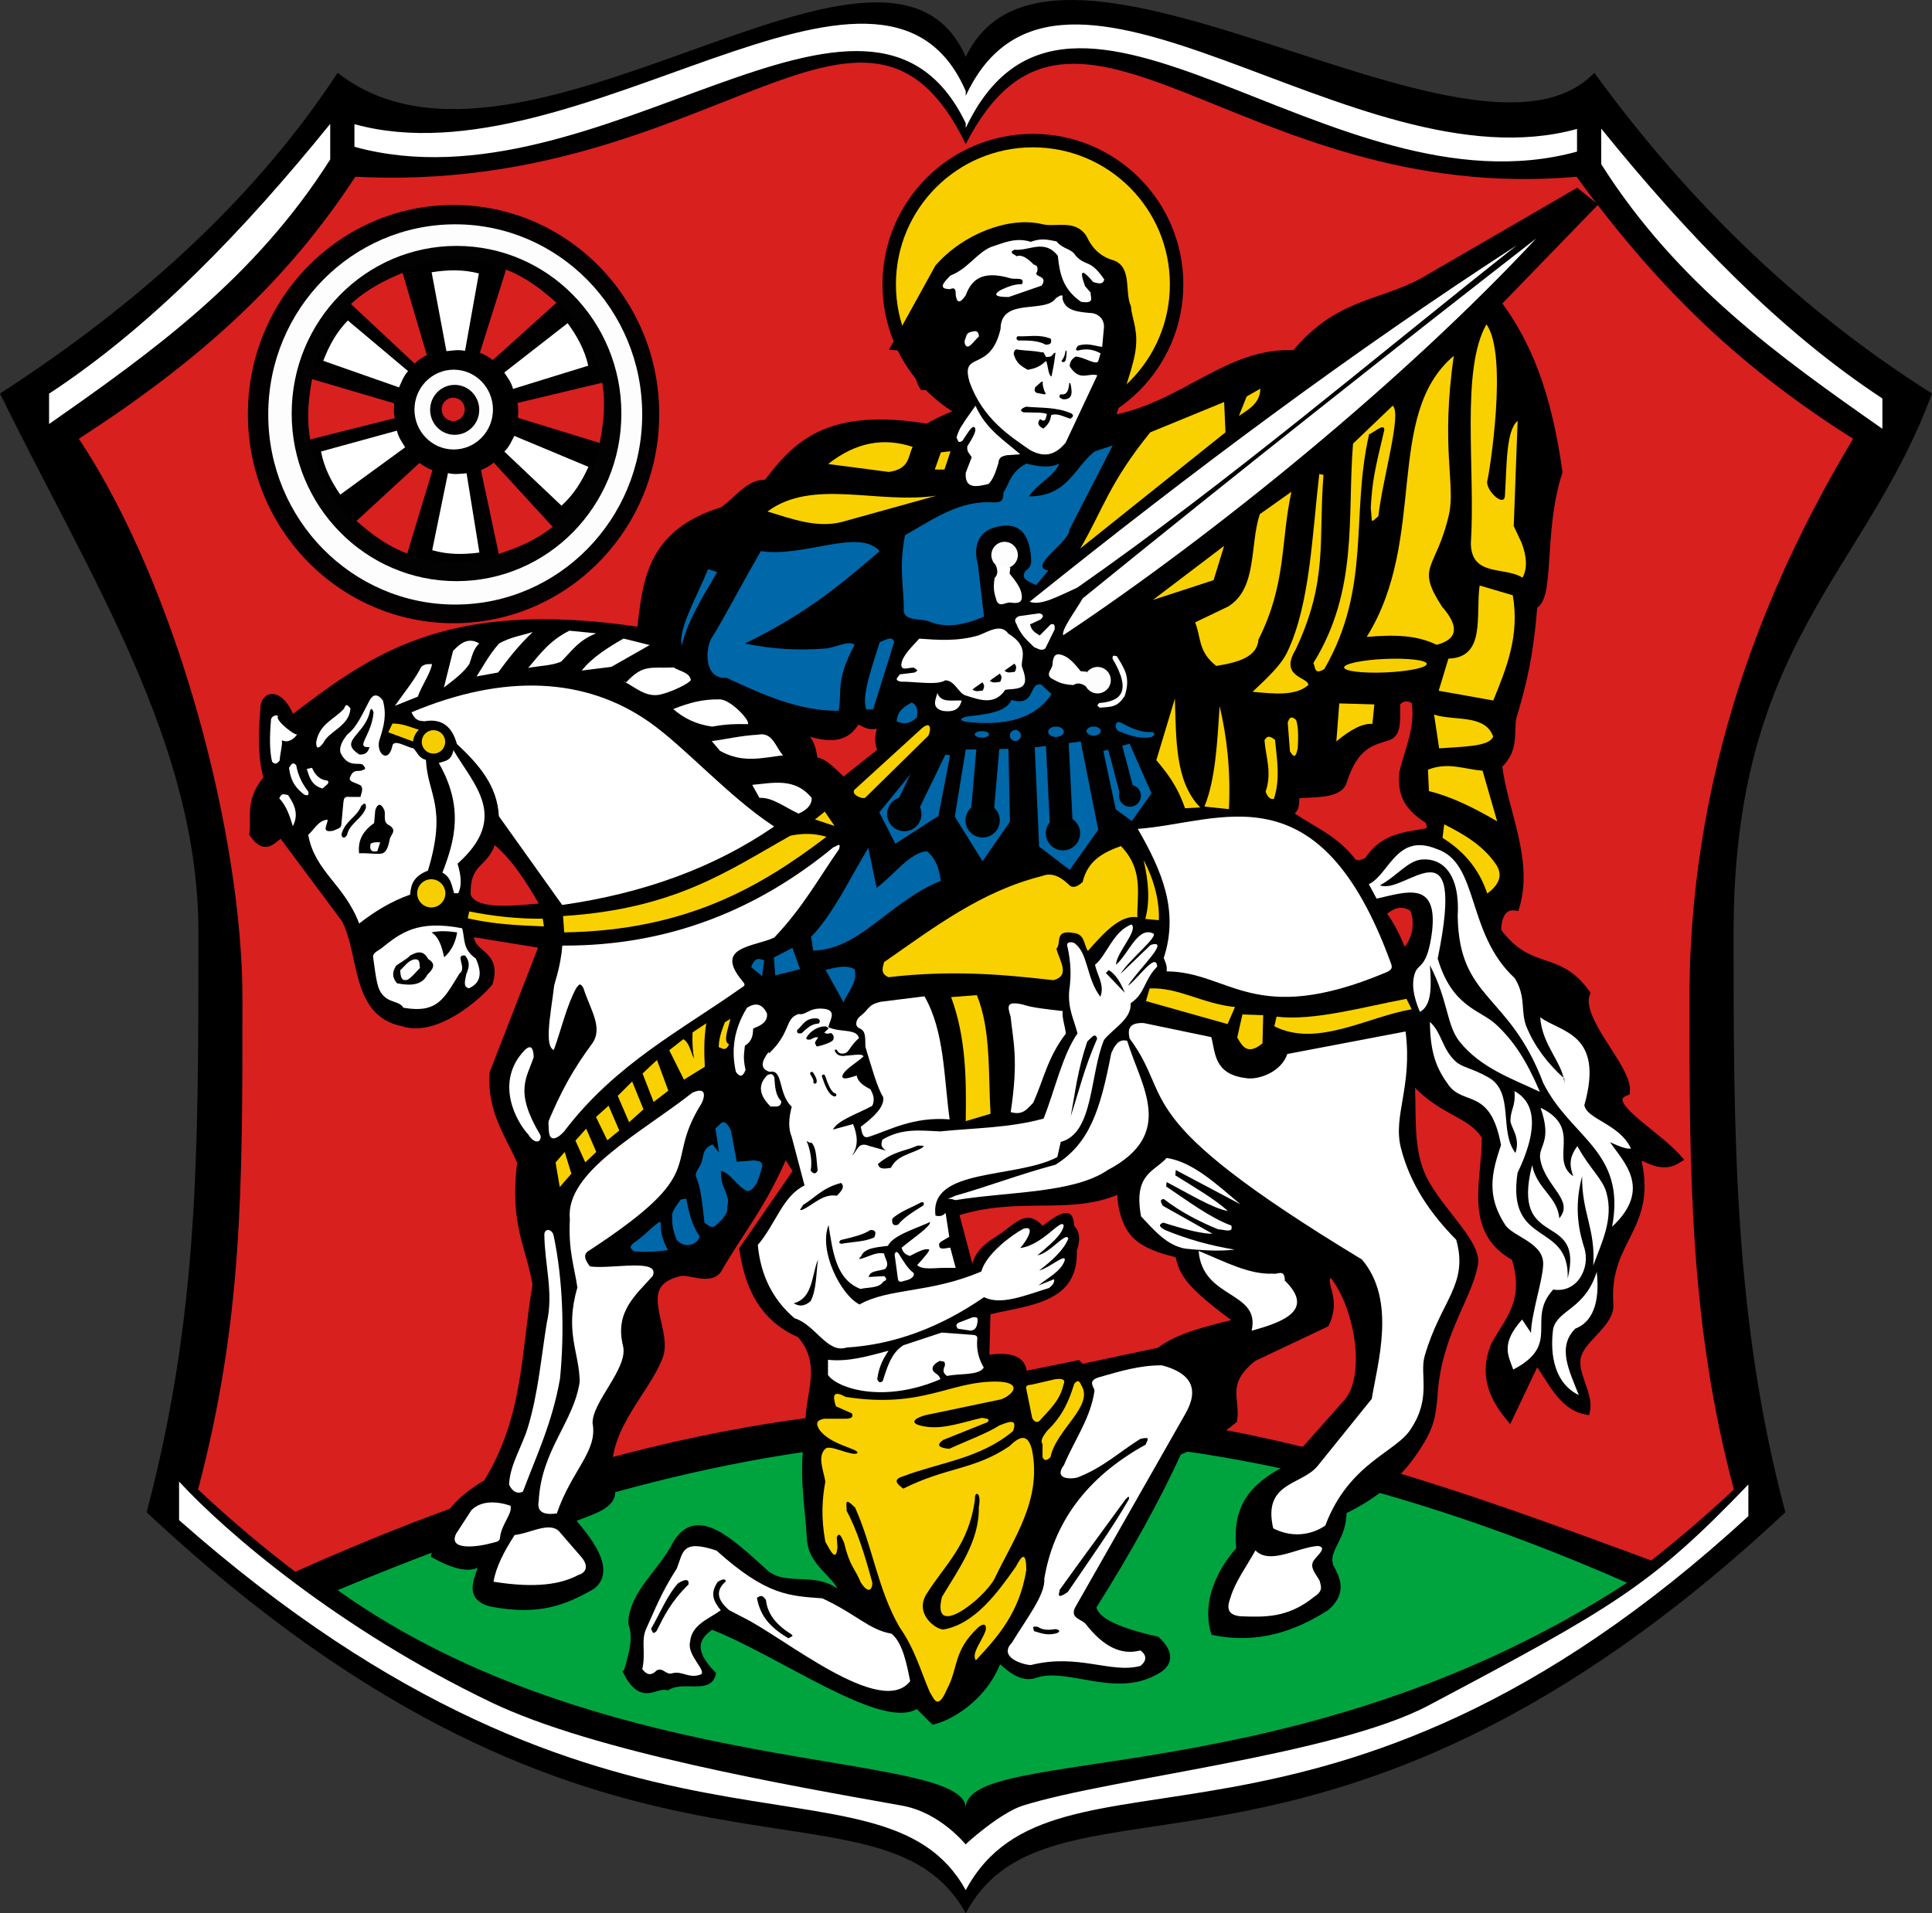 <svg xmlns="http://www.w3.org/2000/svg" version="1.0" width="592.021" height="586.411"><rect width="100%" height="100%" fill="#333333" stroke="none"/><path d="M0 120.613c27.689 56.54 60.802 107.203 60.802 165.166 0 68.847 0 117.427-15.867 177.74 140.671 131.604 224.326 74.734 250.994 122.892 26.667-49.804 110.485 8.712 251.157-122.892-15.868-59.555-15.868-115.761-15.868-177.74 0-88.786 40.534-110.111 60.803-165.166-38.673-24.406-73.332-56.838-103.47-98.31-36.547 38.315-165.948-60.517-192.622-4.88-24.316-55.506-136.51 48.876-192.459 4.88C79.132 59.424 44.248 92.025 0 120.613z" style="fill:#000;fill-opacity:1;fill-rule:evenodd;stroke:none;stroke-width:5;stroke-linecap:butt;stroke-linejoin:miter;stroke-miterlimit:4;stroke-dasharray:none;stroke-opacity:1"/><path d="M103.47 487.386c122.018-50.894 236.693-71.868 395.08-2.267-100.475 65.425-202.621 49.427-202.621 69.09 0-18.237-110.323-8.154-192.459-66.823z" style="fill:#00a43f;fill-opacity:1;fill-rule:evenodd;stroke:none;stroke-width:1px;stroke-linecap:butt;stroke-linejoin:miter;stroke-opacity:1"/><path d="M24.155 134.476c30.326 45.665 50.141 121.932 50.141 171.638 0 59.04 0 98.7-13.607 150.421 10.14 9.486 20.075 17.844 29.782 25.222 192.646-86.364 302.66-45.027 415.516-3.47 8.285-6.494 16.73-13.715 25.321-21.752-13.607-51.071-13.607-97.27-13.607-150.42 0-76.14 28.06-134.768 50.141-171.639-33.163-20.929-58.885-44.741-84.73-80.305-103.289 9.142-154.059-74.493-187.183-10-30.967-63.906-77.97 15.652-187.043 10-20.871 31.833-46.786 55.79-84.73 80.305z" style="fill:#d8201f;fill-opacity:1;fill-rule:evenodd;stroke:none;stroke-width:4.288;stroke-linecap:butt;stroke-linejoin:miter;stroke-miterlimit:4;stroke-dasharray:none;stroke-opacity:1"/><path d="M-651.451-17.054c.007 12.324-9.82 22.318-21.944 22.318-12.124 0-21.95-9.994-21.943-22.318-.008-12.324 9.819-22.318 21.943-22.318 12.125 0 21.951 9.994 21.944 22.318z" transform="matrix(2.872 0 0 2.872 2072.973 175.902)" style="opacity:.99;fill:#000;fill-opacity:1;fill-rule:nonzero;stroke:none;stroke-width:.435;stroke-linecap:round;stroke-linejoin:miter;stroke-miterlimit:4;stroke-dasharray:none;stroke-opacity:1"/><path d="M-651.451-17.054c.007 12.324-9.82 22.318-21.944 22.318-12.124 0-21.95-9.994-21.943-22.318-.008-12.324 9.819-22.318 21.943-22.318 12.125 0 21.951 9.994 21.944 22.318z" transform="translate(1897.726 171.554) scale(2.611)" style="opacity:.99;fill:#fff;fill-opacity:1;fill-rule:nonzero;stroke:none;stroke-width:.479;stroke-linecap:round;stroke-linejoin:miter;stroke-miterlimit:4;stroke-dasharray:none;stroke-opacity:1"/><path d="M-651.451-17.054c.007 12.324-9.82 22.318-21.944 22.318-12.124 0-21.95-9.994-21.943-22.318-.008-12.324 9.819-22.318 21.943-22.318 12.125 0 21.951 9.994 21.944 22.318z" transform="matrix(2.302 0 0 2.302 1690.049 166.006)" style="opacity:.99;fill:#000;fill-opacity:1;fill-rule:nonzero;stroke:none;stroke-width:.543;stroke-linecap:round;stroke-linejoin:miter;stroke-miterlimit:4;stroke-dasharray:none;stroke-opacity:1"/><path d="M-651.451-17.054c.007 12.324-9.82 22.318-21.944 22.318-12.124 0-21.95-9.994-21.943-22.318-.008-12.324 9.819-22.318 21.943-22.318 12.125 0 21.951 9.994 21.944 22.318z" transform="matrix(2.076 0 0 2.076 1537.659 161.456)" style="opacity:.99;fill:#000;fill-opacity:1;fill-rule:nonzero;stroke:none;stroke-width:.602;stroke-linecap:round;stroke-linejoin:miter;stroke-miterlimit:4;stroke-dasharray:none;stroke-opacity:1"/><path d="M-651.451-17.054c.007 12.324-9.82 22.318-21.944 22.318-12.124 0-21.95-9.994-21.943-22.318-.008-12.324 9.819-22.318 21.943-22.318 12.125 0 21.951 9.994 21.944 22.318z" transform="matrix(.875 0 0 .875 729.333 140.971)" style="opacity:.99;fill:#000;fill-opacity:1;fill-rule:nonzero;stroke:none;stroke-width:1.143;stroke-linecap:round;stroke-linejoin:miter;stroke-miterlimit:4;stroke-dasharray:none;stroke-opacity:1"/><path d="M-651.451-17.054c.007 12.324-9.82 22.318-21.944 22.318-12.124 0-21.95-9.994-21.943-22.318-.008-12.324 9.819-22.318 21.943-22.318 12.125 0 21.951 9.994 21.944 22.318z" transform="matrix(.548 0 0 .548 508.051 134.884)" style="opacity:.99;fill:#fff;fill-opacity:1;fill-rule:nonzero;stroke:none;stroke-width:1.825;stroke-linecap:round;stroke-linejoin:miter;stroke-miterlimit:4;stroke-dasharray:none;stroke-opacity:1"/><path d="M-651.451-17.054c.007 12.324-9.82 22.318-21.944 22.318-12.124 0-21.95-9.994-21.943-22.318-.008-12.324 9.819-22.318 21.943-22.318 12.125 0 21.951 9.994 21.944 22.318z" transform="matrix(.343 0 0 .343 370.304 131.465)" style="opacity:.99;fill:#000;fill-opacity:1;fill-rule:nonzero;stroke:none;stroke-width:3.641;stroke-linecap:round;stroke-linejoin:miter;stroke-miterlimit:4;stroke-dasharray:none;stroke-opacity:1"/><path d="M-651.451-17.054c.007 12.324-9.82 22.318-21.944 22.318-12.124 0-21.95-9.994-21.943-22.318-.008-12.324 9.819-22.318 21.943-22.318 12.125 0 21.951 9.994 21.944 22.318z" transform="matrix(.161 0 0 .161 247.3 128.225)" style="opacity:.99;fill:#d8201f;fill-opacity:1;fill-rule:nonzero;stroke:none;stroke-width:3.641;stroke-linecap:round;stroke-linejoin:miter;stroke-miterlimit:4;stroke-dasharray:none;stroke-opacity:1"/><path d="m95.619 116.204 25.178 7.406c-.144 1.717-.14 3.288.172 4.549l-25.899 6.526c-1.208-6.624-.505-12.611.549-18.48zM123.365 83.641l7.416 25.175c-1.521.81-2.84 1.663-3.73 2.609l-19.517-18.232c4.913-4.604 10.326-7.257 15.83-9.552zM170.516 92.79l-19.503 17.562c-1.387-1.022-2.726-1.842-3.964-2.237l8.015-25.477c6.275 2.443 11.005 6.179 15.452 10.153zM183.768 135.776l-25.084-7.72c.165-1.715.182-3.285-.115-4.55l25.978-6.202c1.125 6.638.348 12.616-.78 18.472zM152.83 169.77l-5.445-25.673c1.58-.689 2.96-1.438 3.92-2.312l18.047 19.69c-5.255 4.209-10.857 6.435-16.523 8.296zM109.23 159.673l19.31-17.774c1.397 1.007 2.745 1.813 3.987 2.194l-7.736 25.563c-6.3-2.374-11.072-6.058-15.562-9.983z" style="fill:#d8201f;fill-opacity:1;fill-rule:evenodd;stroke:none;stroke-width:1px;stroke-linecap:butt;stroke-linejoin:miter;stroke-opacity:1"/><path d="M99.056 110.592c1.712-4.441 3.914-8.686 7.538-12.363l18.453 15.522c-1.496 1.661-1.99 3.322-2.773 4.982l-23.218-8.141zM132.264 83.446c4.703-.733 9.481-.943 14.476.362l-4.24 23.737c-2.186-.467-3.872-.067-5.701.084l-4.535-24.183zM173.937 99.052c2.809 3.842 5.188 7.991 6.32 13.028l-23.038 7.122c-.588-2.156-1.717-3.47-2.69-5.027l19.408-15.123zM180.313 143.09c-1.97 4.334-4.417 8.442-8.25 11.9l-17.512-16.577c1.59-1.57 2.182-3.199 3.06-4.81l22.702 9.487zM146.9 169.358c-4.719.615-9.5.706-14.46-.723l4.831-23.624c2.173.521 3.869.164 5.701.058l3.929 24.289zM104.266 151.605c-2.685-3.93-4.931-8.152-5.902-13.223l23.253-6.384c.518 2.173 1.605 3.523 2.528 5.11l-19.88 14.497z" style="fill:#fff;fill-rule:evenodd;stroke:none;stroke-width:1px;stroke-linecap:butt;stroke-linejoin:miter;stroke-opacity:1"/><path d="M-420.887-24.359c.01 22.757-18.435 41.21-41.192 41.21-22.756 0-41.201-18.453-41.191-41.21-.01-22.756 18.435-41.21 41.191-41.21 22.757 0 41.202 18.454 41.192 41.21h0z" transform="matrix(1.069 0 0 1.069 810.473 113.189)" style="opacity:.99;fill:#f9d100;fill-opacity:1;fill-rule:nonzero;stroke:#000;stroke-width:3.858;stroke-linecap:round;stroke-linejoin:miter;stroke-miterlimit:4;stroke-dasharray:none;stroke-opacity:1"/><path d="M192.33 512.642c1.516-5.295 3.125-10.613 1.464-15.113.073-8.992 9.674-16.138 13.622-24.354 6.158-10.235 15.97-.868 26.825 8.986 6.713 6.092 17.61-.551 24.228 8.441.816-7.684-9.383-9.862-9.956-18.912-.597-10.778-2.761-19.987-.385-33.738-.889-9.715 5.746-19.43-2.821-29.145-8.659-3.687-15.338-10.837-17.491-25.909l16.55-23.92-3.803-6.055c-6.88 16.43-13.76 24.094-20.64 36.14-2.462 3.53-8.68.165-11.56.824-15.362 3.514-3.584 17.015-6.348 25.501-4.059 11.443-19.184 23.89-14.999 40.428 1.837 5.683-6.645 7.239-12.43 9.874 8.053 8.908 11.761 16.187 6.79 20.211-8.639 4.946-16.336 8.039-30.72 5.297-8.993-2.145-1.915-9.647-2.187-14.699-1.701 4.05-5.984 4.944-15.043 0 1.535-6.322 2.208-13.854 15.866-21.827 12.542-20.303 11.605-40.605 15.16-60.908-1.944-11.908-7.125-18.42-4.7-37.607-3.718-8.49-9.299-15.739-8.462-27.265l15.312-39.426-22.741-3.687c-.23 7.683 8.662 5.712 5.93 15.326-3.559 4.35-16.5 15.628-26.4 12.185-14.747-2.864-11.921-20.967-17.536-31.623l-19.438-26.109c-2.765.686-4.528 5.877-8.756-.02.706-5.44-1.462-10.057 4.447-16.983-1.678-5.23-1.857-12.462-1.08-20.967-.243-4.814 4.923-5.852 8.21 3.184 23.705-17.785 46.032-36.566 107.18-27.265 1.743-14.834 2.614-30.004 25.059-36.875 4.464-2.913 8.296-8.983 13.488-8.254 8.986-11.814 18.478-22.347 49.233-17.23 4.98-2.836 8.349-4.06 11.73-5.297-3.184-5.826-7.383-7.442-13.014-7.558-2.641-4.202-.72-11.664-8.462-12.223l13.213-23.942c8.264-9.444 21.964-14.588 31.632-12.156 4.242.99 9.876-1.499 12.638 3.192 2.044 4.356 5.099 6.691 8.773 7.786 4.872 1.473 2.656 8.81 4.608 13.204.29 3.493 2.042 6.819 1.53 11.916-.356 5.072-3.968 14.484-6.581 22.565 22.556-3.922 35.906-21.2 56.65-20.028 13.083-16.037 26.165-15.07 39.248-22.28l47.008-27.265 4.701 3.76-29.145 30.086c11.587 15.302 16.121 33.17 18.803 51.71-5.923 18.224-2.236 38.59-7.668 40.9-.854 9.372-1.608 18.584-6.434 34.314-.912 4.901.908 9.803-4.408 14.705 1.79 14.428 9.608 28.856 5.37 43.285-6.006-.839-5.866 7.957-5.401 7.957 10.225 13.262 18.002 6.326 27.003 18.668-3.132 8.228 12.96 22.944 12.222 30.086-8.566 3.421 9.033 12.618 15.983 20.684-4.935 3.173-8.784-.168-12.966-1.508 6.24 22.753-9.622 25.532-8.098 46.082.42 5.662-8.19 10.1-9.835 15.64-1.592 5.37 3.806 11.85 2.694 16.88-7.56-1.474-10.591-9.74-15.175-15.677l-8.33 17.558c-8.302-9.973-6.034-17.346-4.482-21.646 4.071-7.663 10.732-13.443 6.363-27.244-15.047-8.146-8.858-23.65-9.052-36.994-4.773-7.747-14.262-7.315-23.132-18.454.746 10.556-.569 20.525 2.929 29.472 4.166 10.656 18.292 21.827 16.464 28.513-2.195 10.838-11.431 21.489-12.386 40.802-.536 3.768-.334 6.981-3.969 13.072-4.726 7.74-11.047 15.163-23.863 21.285.22 8.776-5.796 11.43-4.001 17.146 2.055 3.826 4.117 7.65-.997 12.272-9.979 6.374-20.9 10.155-34.13 7.588-1.386-4.727-1.893-13.982 7.893-25.1-1.765-15.096 6.385-20.276 15.02-24.97l17.158-19.328c8.366-8.218 3.718-31.874-4.345-40.603-4.805 2.642 2.33 6.809-1.858 15.567l-22.106 10.474c-9.77 7.651-5.14 12.902-6.121 19.088-3.825 3.243-9.07 6.486-16.967 9.73-6.698 14.635-15.503 30.536-26.281 47.62.62 3.448 4.537 6.895 19.743 10.342 3.344 3.2 4.12 6.078.94 8.462-12.978 8.565-27.694-1.846-38.354 1.822-3.668 1.255-7.336-1.638-11.004-5.22-4.076 12.143-14.923 18.155-19.814 19.359l-5.026-5.035c-9.686 7.667-42.045-16.059-63.067-24.089-5.048 3.332-7.119 7.656 0 15.043-1.14 4.58-8.802.8-13.558 3.599-4.01-.905-7.423 4.74-12.155-4.123z" style="fill:#000;fill-rule:evenodd;stroke:#000;stroke-width:2.5;stroke-linecap:butt;stroke-linejoin:miter;stroke-miterlimit:4;stroke-dasharray:none;stroke-opacity:1"/><path d="m294.028 372.426 3.92 14.863c1.577-5.542 6.536-7.586 9.294-9.652 4.484-3.361 7.689-6.834 12.266-1.945 4.966-3.825 9.394-6.478 9.637 0 2.109 2.297 1.726 4.95.817 7.677.505 15.805-14.023 16.575-26.46 19.437l-.327 12.413c6.751-.887 10.779.561 11.433 4.9l16.007-3.267 1.143 1.144 23.03-4.9c5.549-4.235 14.01-6.39 22.54-8.494 0 0-8.637-6.118-12.72-10.763-4.274-4.86-4.012-8.26-4.43-8.51-.398-.239-9.044-1.677-13.283-6.273-4.463-4.837-4.52-12.837-4.52-12.837-14.809 6.152-29.86.58-48.347 6.207z" style="fill:#d8201f;fill-opacity:1;fill-rule:evenodd;stroke:none;stroke-width:1px;stroke-linecap:butt;stroke-linejoin:miter;stroke-opacity:1"/><path d="M325.792 194.71c46.068-30.646 104.426-78.08 144.96-121.64-41.844 32.553-91.897 72.073-138.965 110.322-2.407 4.1-6.582 9.614-5.995 11.318zM315.513 184.43c3.445 1.406 9.282-1.972 14.607-4.327 47-32.89 90.092-69.687 134.712-104.956-50.133 32.471-99.849 69.527-149.319 109.284zM297.122 117.123c4.042 11.359 12.653 16.752 18.48 20.788 5.003 2.809 8.242.986 10.946-2.24l9.702-20.647c-2.815-.851-5.378 2.084-8.458-2.736.01-.995.298-1.99 1.741-2.985 2.453-.001 6.055 2.64 6.966 1.492l.746-2.487c-1.962-1.098-4.141-1.616-7.074-.842-1.05-.272.075-1.195.083-1.466 2.948-1.024 5.062.037 7.488.317l.483-5.324c.512-3.215-1.808-4.76-3.448-5.002-4.169-.366-8.484-.576-9.224-4.6.313-1.301-.573-1.004-1.99 0-3.253 4.87-16.893-.42-16.961 9.409-3.165 13.727-12.458 6.388-9.48 16.323z" style="fill:#fff;fill-rule:evenodd;stroke:none;stroke-width:1px;stroke-linecap:butt;stroke-linejoin:miter;stroke-opacity:1"/><path d="M311.796 103.06c-.357.433-.568.867.217 1.301 2.903.023 5.838-.115 8.462 1.302.932-.103 1.985-.062 1.519-1.844-3.644-1.474-6.812-.57-10.198-.76zM319.49 117.43c.036.896.37 2.122.784 2.925.608.906-.161.125-.163.529-1.033-.215-2.457-.467-2.457-.467-1.002-.579-.506-1.157-.434-1.736l1.886-1.66c.416-.204.615.32.384.41zM324.923 120.85c-.086.459-1.02.795.759 1.52 3.034.204 2.975-2.065 2.329-4.805-.019-.134-.228-.149-.341-.223-.199 2.066-.578 3.906-2.747 3.509zM314.4 124.648c-1.436.578-2.198 1.157-.76 1.735 2.607.108 6.123-.088 7.16.543-.317 1.172-.363 2.831-2.061 1.518-1.157 1.306-.459 2.2.976 2.93 1.892-1.557 2.2-2.85 2.387-4.123 1.953-.754 3.905.526 5.858 1.085.901-.542 1.158-1.085.326-1.627-4.629-2.03-9.258-1.606-13.886-2.061zM310.603 108.375c.183-.78.379-1.544 1.41-1.193 2.619.37 4.599.26 7.111.81.229.049.604-.18.7.166l.76 1.302c.793-.219 1.343.274 2.305-1.125.64-.512.416-.162.51-.017-.396 3.43-.792 5.073-1.188 7.108-1.208-.588-1.019-4.098-1.736-4.773-1.857 1.816-3.4 2.272-5.533 2.712-1.675-1.052-3.495-1.722-4.34-4.99zM326.55 110.436c-.327.502-.69.857-1.302.217.475-.695.981-1.237 1.242-3.004.684-1.022.201 2.256.06 2.787z" style="fill:#000;fill-rule:evenodd;stroke:none;stroke-width:1px;stroke-linecap:butt;stroke-linejoin:miter;stroke-opacity:1"/><path d="M334.22 89.69c-.222 1.292 1.544 3.501-2.955 2.82-5.805-4.013-6.574-9.033-7.116-14.099-4.118-5.318-8.853-1.386-13.293-1.88-1.967.946.027 1.396.671 2.014 1.5-.608 3.247.528 5.103 2.417.58.466 1.616.172 1.208 2.283-1.495 1.856 3.613.98 1.343 4.297l-10.07 3.49c-3.855.025-4.918-.606-2.686-2.014 2.558-1.267 4.87-2.04 6.714-1.88 1.21-2.44-2.293-1.346-3.626-1.88-8.799-2.525-11.882.665-13.584 5.237-1.494 2.203-2.643 2.796-3.065 0 .018-1.346-.012-2.635-1.746-1.88-3.814-.025-2.027-2.027.135-4.162 5.275-2.04 7.948-6.805 12.352-8.727 3.89-1.27 7.646-3.076 12.22-1.612 3.658-1.316 5.62-.514 7.921-.134 2.137 2.585 4.453 2.022 5.908 4.431 3.312 3.491 4.298.78 8.728 7.25-.403 1.702-1.913 1.189-3.357.806-2.876-3.359-4.651-4.673-2.551 1.209l1.745 2.014zM295.929 105.937c.982 1.217 2.66-1.641 4.051-2.82-.11-1.13-.476-1.97-2.014-1.477-1.557.208-1.83 1.029-2.037 1.88-.594 1.23-.303 1.827 0 2.417zM295.929 128.593c-.943 1.64-1.886 2.35-2.828 5.478.648 1.521.63 1.714 1.829 1.033 1.248-1.862 2.696-4.48 3.545-4.237 1.372.749-1.082 4.31-2.047 5.89-.25 1.851.689 2.17 1.324 3.412l-1.823 4.754c-.322 5.027 3.264 4.32 6.99 3.41 1.335-1.261 2.207-3.68 2.997-6.304.206-2.195 1.388-2.115 2.378-2.48l4.34-.31c-4.97-4.332-10.544-7.713-13.708-14.883l-2.997 4.237z" style="fill:#fff;fill-rule:evenodd;stroke:none;stroke-width:1px;stroke-linecap:butt;stroke-linejoin:miter;stroke-opacity:1"/><path d="m291.449 305.611 7.888-.605c4.38 10.661 3.45 24.18 4.198 36.355l-7.606 2.266c.22-12.9.061-25.75-4.48-38.016z" style="fill:#f9d100;fill-opacity:1;fill-rule:evenodd;stroke:none;stroke-width:1px;stroke-linecap:butt;stroke-linejoin:miter;stroke-opacity:1"/><path d="M151.6 259.022c-2.46 6.934-7.662 5.603-7.38 15.183 1.856 4.996 15.326 3.147 20.877 2.742-3.481-5.957-7.802-13.075-13.497-17.925z" style="fill:#d8201f;fill-opacity:1;fill-rule:evenodd;stroke:none;stroke-width:1px;stroke-linecap:butt;stroke-linejoin:miter;stroke-opacity:1"/><path d="m172.266 277.368-19.4-27.203c-.454-9.472-6.313-15.996-12.864-22.142-1.442-5.246-4.535-7.896-9.911-6.96-1.336-.142-2.672.103-4.007-2.74 28.417-11.952 53.267-10.716 72.78 2.914 11.053 7.72 24.352 22.922 38.353 32.091-18.251 12.545-39.951 20.492-64.95 24.04z" style="fill:#fff;fill-rule:evenodd;stroke:none;stroke-width:1px;stroke-linecap:butt;stroke-linejoin:miter;stroke-opacity:1"/><path d="M-648.243 112.238a3.585 3.585 0 1 1-7.17 0 3.585 3.585 0 0 1 7.17 0z" transform="translate(784.66 115.152)" style="opacity:.99;fill:#f7cf00;fill-opacity:1;fill-rule:nonzero;stroke:none;stroke-width:2.5;stroke-linecap:round;stroke-linejoin:miter;stroke-miterlimit:4;stroke-dasharray:none;stroke-opacity:1"/><path d="M134.465 233.877c7.77 13.56 4.877 23.81 1.108 33.58 2.663 1.485 2.792 3.816 3.585 6.326h1.266c1.285-2.683.73-5.827-.211-9.067 15.98-14.237 4.973-24.076-1.265-34.796-.678 3.437-2.706 3.268-4.483 3.957zM120.18 228.866c.265-2.696 4.37.176 6.5.493 1.184 1.164 1.659 3.058 3.832 3.514.532 10.874 6.593 14.1.633 33.951-4.864 1.955-5.175 4.668-5.483 7.381-5.703 2.006-10.818 5.122-15.605 8.857-4.558-12.05-13.629-15.95-15.605-27.203 1.9-1.645 3.04-4.375 5.905-4.64.226 1.349-2.353 4.246 1.898 3.374.846-.503 2.167-.627 2.32-1.687l.632-6.748c.121-1.05.119-2.203 1.898-1.898h3.374c.168-1.108.88-2.126.21-3.374-1.327-1.03-4.21-1.135-3.373-2.741 1.08-2.733 2.53-1.406 3.795-2.109.556-.214 1.428-.216 0-1.687-1.199-.764-4.498 1.09-6.748-3.585-.464-1.509.24-3.407 2.11-5.694 2.927-2.2 4.694-6.529 6.747-10.333 1.527-2.925 3.371-1.1 4.114-.013 1.19 4.37.329 7.666-.864 11.455-1.734 4.348 2.403 8.256 3.71 2.687z" style="fill:#fff;fill-rule:evenodd;stroke:none;stroke-width:1px;stroke-linecap:butt;stroke-linejoin:miter;stroke-opacity:1"/><path d="m120.254 221.767-1.284 2.684 7.586 2.8c.222-1.49.809-2.69 1.809-3.559-2.612-.826-5.064-1.97-8.11-1.925z" style="fill:#f7cf00;fill-opacity:1;fill-rule:evenodd;stroke:none;stroke-width:1px;stroke-linecap:butt;stroke-linejoin:miter;stroke-opacity:1"/><path d="M-646.385 158.8a4.318 4.318 0 1 1-8.636 0 4.318 4.318 0 0 1 8.636 0z" transform="translate(782.86 115.013)" style="opacity:.99;fill:#f9d100;fill-opacity:1;fill-rule:nonzero;stroke:none;stroke-width:2.5;stroke-linecap:round;stroke-linejoin:miter;stroke-miterlimit:4;stroke-dasharray:none;stroke-opacity:1"/><path d="M104.617 255.784c.361 1.706 1.472.696 1.75.058.701-3.403 4.658-4.908 5.777-8.285.019-2.196-.983-.892-1.46-.526-1.332 3.484-4.894 4.42-6.067 8.753zM114.647 252.285l.33-3.795c.148-.873 1.296-3.473 2.805-.166.494 1.541-.629 3.688 1.486 4.621 2.566 1.593.425 2.881.165 4.291-.546 2.744-1.163 4.332-2.97 4.456-2.092.07-4.15-.276-6.437-.165-.304-3.206.469-6.34 4.62-9.242z" style="fill:#000;fill-rule:evenodd;stroke:none;stroke-width:1px;stroke-linecap:butt;stroke-linejoin:miter;stroke-opacity:1"/><path d="M113.56 258.6c-.266 1.489-.188 2.717 2.063 2.293l.88-2.713c-.982-.038-1.963-.133-2.944.42z" style="fill:#fff;fill-rule:evenodd;stroke:none;stroke-width:1px;stroke-linecap:butt;stroke-linejoin:miter;stroke-opacity:1"/><path d="M110.162 231.277c2.299.06 2.65-1.14 3.087-2.284-4.675.27.561-3.348 1.227-10.617-.634-1.94-1.033-.776-1.142-.254-1.567 7.23-9.849 8.959-3.172 13.155z" style="fill:#000;fill-rule:evenodd;stroke:none;stroke-width:1px;stroke-linecap:butt;stroke-linejoin:miter;stroke-opacity:1"/><path d="m172.538 280.768.352 5.011c37.29-.594 60.057-13.864 80.35-29.292-3.675-1.121-7.35-1.106-11.026-.352-18.858 10.562-35.222 22.468-69.676 24.633zM143.799 279.36l-.47 2.112c7.981 1.819 15.67 2.177 23.344 2.463l-.352-2.346c-7.507.063-15.015-.728-22.522-2.229z" style="fill:#f9d100;fill-opacity:1;fill-rule:evenodd;stroke:none;stroke-width:1px;stroke-linecap:butt;stroke-linejoin:miter;stroke-opacity:1"/><path d="M114.306 293.136c.91 6.845 1.307 9.387 2.4 11.063 2.227 3.411 5.496 2.352 6.917 4.676 10.614 1.845 12.515-3.028 17.186-10.493 2.438-1.75-1.686-5.884 1.719-5.518 1.196 1.513 1.576 2.981.362 5.699-.294 1.786-1.176 3.926.814 4.342 3.292-1.464 4.331-4.298 2.08-9.136-4.114-2.804-3.288-6.145-4.16-9.256-13.786-2.657-18.913 1.454-24.771 6.152-.772.619-2.459 1.237-2.547 2.47z" style="fill:#fff;fill-rule:evenodd;stroke:none;stroke-width:1px;stroke-linecap:butt;stroke-linejoin:miter;stroke-opacity:1"/><path d="M121.362 296.03c1.075-.925 3.215-1.95 4.341-3.166 2.7-1.541 4.264-1.229 5.518 1.086 2.67 1.598 1.32 3.196-.271 4.794-1.592 3.213-5.084 3.491-9.317 2.623-1.046-1.345-1.837-2.805-.271-5.337z" style="fill:#000;fill-rule:evenodd;stroke:none;stroke-width:1px;stroke-linecap:butt;stroke-linejoin:miter;stroke-opacity:1"/><path d="M122.628 297.387c.114 1.764.26 3.489 2.261 2.895 1.267-.703 2.262-2.038 3.8-3.619-.217-1.154.159-2.815-1.629-2.623-2.055.346-3.024 2.14-4.432 3.347z" style="fill:#fff;fill-rule:evenodd;stroke:none;stroke-width:1px;stroke-linecap:butt;stroke-linejoin:miter;stroke-opacity:1"/><path d="M132.216 285.78c2.365 1.473 3.183 4.494 3.89 7.627 2.207-1.913 3.46-4.509 3.98-7.628-2.624-.392-5.247-.566-7.87 0z" style="fill:#000;fill-rule:evenodd;stroke:none;stroke-width:1px;stroke-linecap:butt;stroke-linejoin:miter;stroke-opacity:1"/><path d="M172.314 289.824c-.988 12.595-7.373 22.594-7.387 27.238 5.093 9.317 2.603 19.179 3.232 29.24.203 5.602 4.844.52 5.078 0 15.468-20.2 35.532-30.558 53.525-43.249 1.566-1.01 1.832-1.086.633-2.48-8.686-10.523 3.66-10.297 9.86-13.212 8.882-9.351 13.55-18.101 19.852-27.084.776-2.551-1.012-.614-1.693-.616-23.172 19.099-50.51 30.345-83.1 30.163zM165.081 460.026c.814-15.644 10.723-24.112 12.56-36.51-.106-9.063-4.704-15.268-.71-28.893-.975-6.567-2.818-11.397-2.309-20.93-1.502-14.45 21.548-26.232 37.55-38.78 5.435-2.409 3.166 2.945 2.462 3.848-11.574 18.771 3.621 19.808-34.01 44.474-2.144 1.154-1.364 2.957.154 4.924 6.47.944 21.653-2.657 19.236 2.924-5.194 5.881-11.743 10.95-9.08 21.545 1.568 6.79-9.506 17.035-9.35 23.589 1.6 8.65-6.281 14.163-10.963 27.656-3.832.523-6.209-.278-5.54-3.847zM151.23 484.802c.737-4.534 3.279-9.369 6.464-14.311 4.54-.47 10.496-4.123 13.543-1.231l6.925 8.002c2.506 2.99 1.166 4.87-.944 5.466-5.275 2.831-12.943 4.15-25.987 2.074z" style="fill:#fff;fill-rule:evenodd;stroke:none;stroke-width:1px;stroke-linecap:butt;stroke-linejoin:miter;stroke-opacity:1"/><path d="M176.63 302.754c-3.07 5.601-4.602 12.739-6.932 19.079-3.56-1.435.018-15.197.461-23.545l-6.31 17.39 3.386 30.008c4.73-11.542 8.482-17.97 14.004-25.546 3.84-4.93-.305-10.525-2.484-17.334-1.008-1.63-1.182-1.175-2.125-.052z" style="fill:#000;fill-rule:evenodd;stroke:none;stroke-width:1px;stroke-linecap:butt;stroke-linejoin:miter;stroke-opacity:1"/><path d="M159.849 322.91c2.184-2.69 3.559-2.791 3.693 1.077-2.102 6.464-6.059 10.354 2 23.853.714 1.704-1.315 3.615-3.693-.154-3.371-3.603-10.006-15.12-2-24.776zM166.801 378.315c.097-1.699 2.01-1.841 2.778.063 3 13.984 3.406 30.222 2.021 44.213-2.384 13.545-7.236 23.613-11.369 34.614-2.438 1.083-3.714-1.081-4.23-2.147.212-6.047 3.915-11.571 5.697-17.381 3.192-10.405 4.1-21.464 5.86-32.265 2.14-9.173-.677-17.821-.757-27.097zM139.767 470.09l4.673-7.2c2.947-2.963 7.563-2.858 12.001-1.39.63 2.549-2.736 5.517-3.226 9.736-.047 1.357-1.144 1.304-2.367 1.675-4.405 1.233-13.673 2.495-11.08-2.82zM384.703 475.198c-2.673 4.826-6.244 9.65-7.648 14.476-.835 2.3-1.642 5.29 3.125 5.724 7.173.229 14.395.644 22.55-5.997 2.97-1.924 1.962-3.38 1.638-4.916-1.1-2.003-3.08-4.006-1.912-6.01 1.088-1.74 4.523-4.194 1.366-4.643-6.383.482-14.665 5.9-19.12 1.366zM346.145 318.308c-.601-2.707-.345-4.94 4.314-4.745l20.708 4.314c1.291 4.506.674 11.282 10.392 12.53 3.857.792 11.103-1.792 12.904-7.353l36.239-6.903c2.185 16.827-3.922 25.826-1.439 35.629 2.876 11.353 9.172 20.312 16.97 28.22 3.856 13.798-4.762 18.547-9.68 35.628-1.604 5.57 2.114 12.747-4.126 22.181-4.314 7.269-18.982 10.364-26.316 29.767-3.226 2.293-9.313 4.276-15.962.863-3.318-14.266 8.782-13.113 13.66-19.182l16.539-20.508c1.802-11.139 7.616-30.224-3.02-42.71-73.012-44.22-56.964-48.685-71.183-67.73zM319.993 483.937c2.78-16.763 12.555-30.964 31.063-41.154.417-1.331 1.884-2.61-1.631-1.756-6.393 3.955-11.216 8.696-19.255 11.828-1.82.513-7.504.723-4.126-3.851 3.167-7.59 8.214-14.429 9.352-22.83-.401-1.471-2.169-3.078 1.65-4.127 6.059-1.728 12.05-3.59 18.98-3.576 8.73 2.29 11.62 6.996 7.302 14.685l-33.433 58.758c-2.59 4.03 1.277 4.185 2.75 5.776 5.37 6.98 10.96 9.74 16.78 8.171 1.23.782 2.698 2.666 0 4.757-9.062 2.411-19.055-3.948-33.558-.275-2.486-.096-10.065-2.41-5.777-6.877 4.14-6.89 10.323-14.71 9.903-19.53z" style="fill:#fff;fill-rule:evenodd;stroke:none;stroke-width:1px;stroke-linecap:butt;stroke-linejoin:miter;stroke-opacity:1"/><path d="M318.024 498.636c-1.809-.268-1.549.098-1.13 1.315 2.209.661 4.332 1.52 7.258.506.452-.506.902-.64-.542-1.146-2.107.312-3.979.423-5.586-.675zM324.71 487.294c.006.86-1.387 3.304 2.48.675 6.652-9.814 13.51-19.362 18.732-28.445.256-1.188-.285-.781-1.013 0-6.828 9.406-12.402 16.897-20.199 27.77z" style="fill:#000;fill-rule:evenodd;stroke:none;stroke-width:1px;stroke-linecap:butt;stroke-linejoin:miter;stroke-opacity:1"/><path d="M316.111 424.4c-1.024.083-2.016.193-1.583 1.49l1.77 8.755c.665 1.13 1.414 1.597 2.328.745 2.81-3.22 6.093-5.898 7.265-10.99.773-1.73-.577-1.917-2.515-1.676l-7.265 1.676zM320.954 438.464c-1.464 1.796-2.252 3.291-1.49 4.098v4.098c.807 1.532 1.615.615 2.422 0 1.755-8.635 13.554-15.762 9.406-22.167-.583-1.527-1.31-1.482-2.142-.28-1.482 4.75-3.29 9.5-8.196 14.25z" style="fill:#f9d100;fill-opacity:1;fill-rule:evenodd;stroke:none;stroke-width:1px;stroke-linecap:butt;stroke-linejoin:miter;stroke-opacity:1"/><path d="m227.793 495.784-4.31-2.228c-3.513-2.963-4.494-5.926-1.046-8.89-.251-.433-.194-1.124-2.47.13-2.657 3.86-1.083 6.227.901 8.76-3.758 2.728-8.905 4.345-9.412 9.673-.987 4.1 4.941 8.621 3.399 9.936-3.702 1.553-5.773-1.223-9.004-.27-1.748.516-2.72-1.917-4.625-.916-1.88 1.924-3.223 1.153-4.411-.383 1.11-5.023-.378-8.432 1.046-12.027 2.606-5.66 4.587-11.14 9.534-18.829 1.96-4.886 1.402-9.094 12.166-5.485 15.346 13.817 22.306 13.878 32.42 14.64 10.37 4.794 14.302 9.643 21.164 10.818 3.53 2.73 4.798 9.853 5.764 14.543-8.87 11.563-38.8-13.467-51.116-19.472z" style="fill:#fff;fill-rule:evenodd;stroke:none;stroke-width:1px;stroke-linecap:butt;stroke-linejoin:miter;stroke-opacity:1"/><path d="M199.485 499.247c.458.447.31 2.106 1.715.66 2.263-4.53 4.422-9.037 9.765-14.251.358-2.237-1.828-1.214-3.167-.396-3.36 3.695-5.657 9.5-8.313 13.987zM231.945 489.746c1.1-.782 1.671-.944 2.77.66.46 4.45 3.398 7.77 7.654 10.424.975.66.33.66-.792 1.32-5.635-3.425-8.57-6.715-9.632-12.404z" style="fill:#000;fill-rule:evenodd;stroke:none;stroke-width:1px;stroke-linecap:butt;stroke-linejoin:miter;stroke-opacity:1"/><path d="m380.717 310.924-1.593 7.052c1.58 2.803 3.191 5.537 7.734 1.82l.228-8.644-6.37-.228zM351.145 306.83l1.137-3.867c8.72-.444 16.303 4.741 26.16 5.687l-2.275 5.232-25.022-7.052zM391.18 311.607l-.682 2.957c13.017 6.573 28.265-2.805 42.083-5.232l-1.593-3.184c-13.7 2.573-28.35 6.81-39.808 5.459z" style="fill:#f9d100;fill-opacity:1;fill-rule:evenodd;stroke:none;stroke-width:1px;stroke-linecap:butt;stroke-linejoin:miter;stroke-opacity:1"/><path d="M357.514 297.731c19.28.116 26.722 17.226 66.877.455 2.61-.986 2.16-1.971 1.82-2.957-22.035-60.611-52.231-42.997-77.568-41.173 7.332 12.727 12.703 25.043 7.961 39.58 1.167 2.66.893 3.16.91 4.095zM339.44 358.614c21.123-11.133 10.14-25.736 5.968-39.603-1.628-.42-3.255-.08-4.883 3.797-3.394 17.549-6.658 27.644-17.089 34.178-10.907 2.894-20.437 6.601-30.652 9.494-3.526 1.718-2.984.362 0 1.357 16.299-2.655 36.184-2.037 46.656-9.223z" style="fill:#fff;fill-rule:evenodd;stroke:none;stroke-width:1px;stroke-linecap:butt;stroke-linejoin:miter;stroke-opacity:1"/><path d="M259.42 463.047c.162-1.738-1.044-4.629 2.606-.978 5.477 12.237 6.866 24.897 13.62 36.658 4.669 6.642 6.42 13.285 9.272 19.928 1.352 2.02 2.375 5.885 5.329-1.066 3.432-6.31 1.76-11.516 9.445-18.736 1.006-.887 2.696-1.722 2.383.688-.839 3.117-4.6 7.126-3.052 9.348 6.713-7.217 13.349-14.535 15.462-27.668-.037-6.056-1.46-4.34-3.16-1.085-5.465 7.752-12.534 17.673-22.308 19.317-2.705-.215-8.994-5.198-4.913-11.18 5.485-8.73 12.845-14.805 14.648-28.752-.198-2.7 2.112-2.306 1.18 2.422.233 10.304-6.146 18.92-11.285 27.512-3.399 13.464 12.863.523 16.072-5.521 5.918-12.453 14.496-24.051 11.558-39.351-1.07-4.649-3.188-5.091-6.946-1.337-10.85 7.346-19.054 6.288-32.55 13.02-1.802-1.379-3.462-2.748 0-3.798 11.304-4.284 23.522-5.374 33.635-13.834 1.532-4.181-1.488-2.76-4.187-1.734-3.684 2.386-10.165 4.773-15.344 7.16-3.13-.28-4.14-1.09-1.898-2.713l13.562-5.425c1.196-1.197-.634-1.097-1.627-1.357-5.57 1.253-11.286 3.387-16.547 2.79-6.085-.738-4.83-2.481-.813-3.603l23.327-4.883c4.1-1.71 6.189-5.23-1.356-5.414-14.676-.19-22.677 8.374-46.423 4.696-3.954-2.208-3.995-.241-2.945 2.888l4.882 2.17c.322.79.37 1.501-1.627 1.628h-6.782c-2.813.465-2.463 1.794-1.627 3.255 3.429 4.955 12.658 5.967 11.664 7.324-1.726 1.014-8.388-2.833-9.765-1.357-2.504 2.344-.608 6.448 0 10.037-.948 5.2-1.388 10.91 0 18.445 1.639 2.946 3.373 6.458 3.71 1.59l-.214-2.946c.788-1.859 1.45-.078 2.238 1.638 1.79 7.445 3.327 7.783 5.116 12.196 3.084 4.635 3.668.821 3.526 0-2.221-8.259-4.645-16.046-7.866-21.972z" style="fill:#f9d100;fill-opacity:1;fill-rule:evenodd;stroke:none;stroke-width:1px;stroke-linecap:butt;stroke-linejoin:miter;stroke-opacity:1"/><path d="M283.278 305.37c6.166 10.747 5.917 24.667 7.717 37.725-11.251-.91-18.428 3.326-24.861 5.374-1.959.521-1.983-1.536-2.381-3.096 3.978-2.981 7.264-6.061 6.905-9.048-1.826-2.863-3.651-9.474-5.477-15.477-.065-3.235.119-4.878-1.905-5.715-1.569-.703-.837-2.869.332-3.682 2.863-2.143 2.13-3.449 6.336-4.414l13.334-1.666zM309.684 311.619c.745 7.492 2.49 13.002.024 29.23 3.839 1.16 5.157-1.144 6.906-2.857 3.18-7.049 4.39-13.9 10-21.192-.295-2.552-1.256-4.9-.952-6.905-4.435-.547-9.201-.96-12.338-2.026-4.917-1.065-4.684.402-3.64 3.75z" style="fill:#fff;fill-rule:evenodd;stroke:none;stroke-width:1px;stroke-linecap:butt;stroke-linejoin:miter;stroke-opacity:1"/><path d="M425.027 280.006c2.526 3.45 4.131 7.132 5.446 10.192 3.027-3.97 2.794-8.653 1.634-11.126-3.38-1.898-5.288-.148-7.08.934zM398.177 244.64c-.187 1.564.174 3.13-1.423 4.694 6.062 4.145 12.347 6.51 18.069 13.374.915 1.72 2.283.717 3.557.285 4.424-6.997 11.146-7.869 17.784-8.964 1.645-.053.827-1.092.712-1.85-7.853-4.887-8.49-10.103-8.11-15.365 1.606-7.032 4.958-13.628 3.841-21.341-1.185-.56-2.37-.885-3.557.427-.02 5.148.47 9.528-3.272 10.955-4.814 1.498-9.744 2.268-13.09 12.947-1.458 4.73-8.31 4.484-14.511 4.837zM268.77 229.825c-.952-2.613-.565-4.556-.09-6.455-2.976.49-3.998-.649-5.637-1.273-2.439 3.651-5.908 6.31-14.82 3.728 1.567 2.121 1.88 4.243 2.272 6.364 2.667.444 5.335 3.28 8.002 5.82l10.274-8.184z" style="fill:#d8201f;fill-opacity:1;fill-rule:evenodd;stroke:none;stroke-width:1px;stroke-linecap:butt;stroke-linejoin:miter;stroke-opacity:1"/><path d="M270.881 294.916c-.376 1.699-1.186 3.484 1.378 4.594 19.403-2.231 34.6-.897 50.534.919 5.318-1.393 1.843-5.984.919-9.647 1.675-1.662-.84-5.943 5.283-4.824 3.469.327 3.067 3.556 4.364 5.513 5.053-5.784 10.107-11.166 15.16-10.337-.118-7.274 1.964-14.547-5.053-21.821-5.21 1.934-10.119 4.272-11.715 11.025-2.15 1.969-3.434 1.771-4.364.69-2.68-2.586-5.36-3.614-8.04-2.527-18.665 4.622-33.338 15.898-48.466 26.415zM350.947 281.651l4.158.39c.26-6.35-1.792-13.094-4.678-18.451 1.508 6.58 2.03 12.53.52 18.061z" style="fill:#f9d100;fill-opacity:1;fill-rule:evenodd;stroke:none;stroke-width:1px;stroke-linecap:butt;stroke-linejoin:miter;stroke-opacity:1"/><path d="M253.72 416.777v4.664c2.86 4.114 17.01 8.79 34.435 1.29-.532-2.024-2.496-1.634-2.382-3.473.15-.728.81-1.456 2.283-2.184.522.445 1.675-.372 1.488 1.489-.845 1.674-.301 2.554.695 3.175 3.738-.86 9.705-.047 11.213-2.58-1.523-2.574-2.311-5.464-1.984-8.831.071-.611-.148-1.106-1.39-1.191l-9.526-.695-11.71 3.87c-3.687 2.276-4.98 6.68-6.35 11.015-1.263.825-1.193-.042-1.688-.496.348-2.904 1.275-5.664 3.474-8.832-6.11 1.605-12.192 3.47-18.557 2.779zM293.613 405.464c-.86.596-.542 1.19-.1 1.786l3.97.596c1.673-.21 1.978-1.56 2.084-3.077.145-1.174-.695-1.115-1.588-.992l-4.366 1.687zM235.586 322.358c-2.288 2.951-2.815 5.242.28 6.175 4.221-.959 2.46 6.711 6.737 10.666-.868 3.376-1.148 6.557 0 9.262l3.93 14.876c-6.767 3.338-8.666 11.582-14.315 18.244.85 9.356 4.642 16.809 11.227 22.454 6.328 1.873 10.077 10.992 15.999 8.981 14.543-.897 28.57-6.104 42.101-15.437 5.213 2.639 12.791-.636 19.928-2.807 1.103-.895 1.766-1.791 1.523-2.687l-4.811 1.918c2.958-2.414 6.937-4.318 8.06-7.65.561-2.463-4.678 2.266-7.806 3.052 4.284-3.263 7.669-6.526 8.928-9.79-.671-2.252-5.572 4.516-9.475 5.156 3.5-3.028 7.482-6.057 8.072-9.085-.654-2.657-6.245 5.906-13.332 6.841 2.648-3.085 4.533-7.093.91-5.888-3.537 1.916-11.358 7.66-12.839 13.081-15.813 6.742-28.156 4.953-37.33 10.105-5.816-2.958-12.556-16.542-9.483-24.341 1.3 8.17 2.243 16.638 9.764 19.57 2.495-.553 5.736-.175 7.017-2.246 1.435-.562.812-1.123.28-1.684l-4.771.28c.444-1.949 2.698-1.722 5.008-2.427 1.586-1.59-.072-3.18-.28-4.771-2.325-.557-4.65.939-6.974 1.585-1.379.27-.118-.514 0-.842.915-2.378 4.607-2.673 8.14-3.088 1.55-3.183 7.917-5.053 12.911-7.297.3 1.286-5.369 5.06-8.7 7.859.417 1.69 1.443 2.163 2.525 2.526 2.251-1.132 4.619-2.459 5.894-1.965.312.253-1.271 2.165-3.648 4.771 1.53 1.557 5.34.835 8.42.843h3.368l-1.656-6.203c-1.496.148-3.452.9-3.396-.814-.337-.842 1.925-1.684 3.087-2.526l-1.122-7.298c-1.03 1.118-2.059 1.054-3.088.842-1.993-14.785 24.565-11.22 37.33-17.963l1.04-4.645c10.145-2.616 8.835-20.559 13.275-31.282 2.956-3.654 8.475-6.376 8.14-11.227 4.54-3.011 3.907-6.852 8.139-11.227-.33-4.695-5.984 3.92-8.982 5.894 3.211-5.047 13.43-14.493 6.985-12.531l-9.23 8.882c2.476-4.202 11.36-11.174 10.104-12.35-4.84-2.428-7.672 6.363-11.508 9.544.199-3.864 6.886-10.456 4.772-12.35-5.665 2.063-7.68 9.634-11.2 12.366.862 3.649 2.969 6.159 1.657 9.807-4.431-5.767-3.648-13.618-8.14-16.56-1.042-.315-2.52-.293-1.91 1.376 1.024 4.696 1.152 8.858.507 13.22-.491 5.73 1.504 8.975 2.526 13.191-4.654 6.715-6.923 17.402-10.385 26.103-10.572 2.898-21.144 2.855-31.716 3.93-5.805-.228-11.555-1.123-17.683 2.526-.221 1.037-.907 2.009 1.123 3.368l-5.052-1.403c-3.737-1.583-3.69 1.697-5.333 2.806 1.964-2.806 1.681-6.063.28-9.543l-6.175 1.684c1.558-2.98 7.814-4.916 12.07-7.297.911-2.124.173-3.587-.562-5.052-2.268-1.115-3.958-2.423-4.21-4.21-1.742.447-3.965 1.497-4.452.375.234-2.06 4.352-4.175 6.538-6.254-.621-1.185-4.285.037-6.714-.244 1.979-.277 2.507-2.99 5.294-5.33-.596-3.035-5.867-1.645-9.393-3.399.774-2.671 2.763-5.428-1.986-5.664-4.032-.2-4.846 2.126-7.063 1.652-4.407 1.34-2.19 5.552-9.169 12.127" style="fill:#fff;fill-rule:evenodd;stroke:none;stroke-width:1px;stroke-linecap:butt;stroke-linejoin:miter;stroke-opacity:1"/><path d="m338.863 298.221.885-.885c2.241 1.326 3.7 3.958 4.935 6.96l-5.82-6.075zM333.168 319.227c1.558-1.51 2.492-2.751 3.037-.886-4.068 9.299-5.53 15.99-8.098 23.79 1.483-8.002 2.07-13.998 5.061-22.904zM243.2 399.453c1.46.861 3.057 1.182 5.187-.633 1.822-3.463 1.669-8.408 2.278-12.78-2.003 4.882-1.523 11.865-7.466 13.413z" style="fill:#000;fill-rule:evenodd;stroke:none;stroke-width:1px;stroke-linecap:butt;stroke-linejoin:miter;stroke-opacity:1"/><path d="M256.15 322.03c.909 1.863 2.974 1.248 3.677.726" style="fill:none;fill-rule:evenodd;stroke:#000;stroke-width:.7;stroke-linecap:round;stroke-linejoin:miter;stroke-miterlimit:4;stroke-dasharray:none;stroke-opacity:1"/><path d="M253.205 314.625c-2.386-.257-5.008 1.413-6.137 3.477-.021.609.613.56 1.228.532.915-.468 1.87-1 2.414-.573-.546.728-1.028 1.178-.941 1.8.28.226.273 1.23.94.778 1.5-.225 4.064-1.175 4.5-1.8.393-.532.448-1.555-.531-2.21-.737.054-1.246.51-2.087-.163l1.35-1.269-.736-.572zM244.327 315.648c-.434 1.165.72 1.238 1.391.981 1.515-1.467 3.07-2.888 5.155-2.904.494-.576.553-1.344-.573-1.596-3.75-.137-4.234 2.146-5.973 3.519z" style="fill:#000;fill-rule:evenodd;stroke:none;stroke-width:1px;stroke-linecap:butt;stroke-linejoin:miter;stroke-opacity:1"/><path d="M235.163 329.516c.71-.234 1.419-.779 2.128.655.193 2.712.245 5.496 2.127 7.364-.117 2.168-1.942 1.49-3.273 1.636-3.487-3.429-4.038-6.662-.982-9.655z" style="fill:#fff;fill-rule:evenodd;stroke:none;stroke-width:1px;stroke-linecap:butt;stroke-linejoin:miter;stroke-opacity:1"/><path d="M252.346 329.844c.98 2.901 2.025 5.413 3.437 5.727M248.746 329.025c.65 1.035 1.193 2.015.982 2.619" style="fill:none;fill-rule:evenodd;stroke:#000;stroke-width:1px;stroke-linecap:round;stroke-linejoin:miter;stroke-opacity:1"/><path d="M246.128 369.282c-.748 1.307-1.596 1.91-.164 1.473 3.426-1.612 6.272-4.968 10.473-4.255 1.252-1.31 2.603-2.618 1.31-3.927-5.882 1.564-7.72 4.352-11.62 6.709zM281.221 351.116c1.5.143 2.48-.204 1.298.715-3.292 1.872-7.674 2.264-9.512 6.108-1.791.269-3.64.62-3.964-1.193 4.667-3.905 8.005-3.801 12.178-5.63zM248.582 350.136c1.682 1.58 1.53 5.014 1.964 8.673-.71 1.332-1.418.823-2.127 0 .446-2.673.041-5.346-.819-8.019-1.04-2.295.473.091.982-.654zM257.583 380.083c3.72-.855 7.249-1.762 9.164-3.11 1.387-.01 1.922.636 1.145 2.291-2.83 1.346-6.726 1.357-10.146 1.964-.984-.382-.451-.764-.163-1.145zM282.92 369.48c-3.253 1.999-6.306 3.986-7.69 5.874-1.312.452-2.025.012-1.818-1.805 2.251-2.178 5.94-3.434 8.987-5.102 1.055.047.672.58.52 1.033z" style="fill:#000;fill-rule:evenodd;stroke:none;stroke-width:1px;stroke-linecap:butt;stroke-linejoin:miter;stroke-opacity:1"/><path d="M274.133 384.489c.323-1.018.76-.893 1.25-.25 1.409 2.26 2.803 4.617 4.373 5.748.245.146.52.792-.062 1.375-.836.97-2.18 1.043-3.312 1.437-.74.173-1.175-.112-1.25-.937l-.999-7.373zM367.296 383.405c1.159 14.918 19.037 12.196 16.24 24.45 10.986-2.946 18.947-6.756 10.173-15.348-.037-3.788-2.261-1.742-3.569-2.142-7.272.421-15.124-3.794-22.844-6.96zM360.296 358.617l-.148 1.626c5.803 3.647 12.166 7.294 16.115 10.94-4.764-.863-12.206-5.477-18.776-8.87l-.148 1.33c6.739 4.509 13.59 9.693 19.96 11.976.789 2.515-2.27 1.18-3.993 1.183-5.569-2.307-11.138-5.05-16.707-9.314-1.427.158-.773 1.15-.295 2.07l15.228 8.575c-2.78.091-7.964-1.127-15.08-3.4-1.868.738-.78 1.478.443 2.217 6.75 2.812 13.9 4.827 21.438 6.062-3.255.344-7.154.528-15.08-.296-5.595-.915-9.533-5.559-13.602-9.906-2.38-13.011 4.012-13.637 7.836-17.89 8.081 1.213 15.296 8.058 22.62 14.194l-19.811-10.497zM276.22 203.457c.377-2.57 3.153-5.14 5.471-7.709 5.864.417 11.72.867 18.154-.995 3.325-1.322 6.907-3.675 9.121-.556 7.107 4.33 3.334 8.325 4.308 10.504 2.78 7.17-1.884 6.219-5.222 6.714-3.266 4.848-7.722 3.148-12.123 1.753-2.253-.648-3.221-4.508-6.259-4.657-2.483 1.619-9.108.378-13.698.417-2.28-.526-.66-1.442-.249-2.238l4.476-.548c1.766-.884.382-.826 0-1.441-1.338-.4-4.287 1.35-3.979-1.244z" style="fill:#fff;fill-rule:evenodd;stroke:none;stroke-width:1px;stroke-linecap:butt;stroke-linejoin:miter;stroke-opacity:1"/><path d="M297.978 211.324c.38-.325.96-.719 3.068-2.191.284.593.922.83.11 2.52-1.06.063-2.119.552-3.178-.329zM303.312 208.653c.38-.325.96-.719 3.068-2.191.284.593.922.83.11 2.52-1.06.063-2.118.552-3.178-.329zM307.805 205.585c.38-.325.96-.719 3.068-2.191.283.593.922.83.11 2.52-1.06.063-2.12.553-3.178-.329z" style="fill:#000;fill-rule:evenodd;stroke:none;stroke-width:1px;stroke-linecap:butt;stroke-linejoin:miter;stroke-opacity:1"/><path d="M287.24 212.42c1.165 3.185 4.673 2.074 7.45 2.3-.559 2.064-1.67 3.715-5.697 3.178-3.558-.835-2.422-3.234-1.753-5.478z" style="fill:#fff;fill-rule:evenodd;stroke:none;stroke-width:1px;stroke-linecap:butt;stroke-linejoin:miter;stroke-opacity:1"/><path d="M262.258 241.675c-2.142 1.465 1.607 3.336 2.85 2.849l19.393-19.065c.928-2.132.662-4.67-2.191-2.082l-20.052 18.298z" style="fill:#f9d100;fill-opacity:1;fill-rule:evenodd;stroke:none;stroke-width:1px;stroke-linecap:butt;stroke-linejoin:miter;stroke-opacity:1"/><path d="m318.906 189.849-3.287 1.533c.562 2.191 1.846 2.578 2.958 3.397l3.397-3.397c.345.007 1.409-.668 1.205 1.534l-2.849 5.808c-1.132.98-2.264.04-3.397-.33-1.787-1.766-3.64-3.201-5.15-6.354-.248-1.06-1.714-2.118.439-3.178l6.245-.876c1.354.319 1.422.96.439 1.863zM340.93 201.901c-.104-1.341.553-.866 1.314-.767 2.274 3.844 4.295 6.372 2.41 12.162-2.335 3.649-4.175 3.283-7.67 3.616-1.274-1.028-.54-.662-.219-1.424 6.393-.488 10.298-3.202 4.164-13.587zM305.429 184.26c1.036 1.994 2.71.22 4.258.436 2.156.302 3.954.206 3.302-2.846-.326-1.833-1.844-3.904-3.616-6.026l.22-1.863-4.712-1.315c1.205 2.562.708 3.664-.11 4.492-.624 4.062.182 5.26.658 7.122zM322.095 207.888c-1.745-1.416.33-2.698.43-4.259.14-2.172.596-3.914 3.454-2.66 1.73.688 3.453 2.592 5.174 4.756l1.869.16.338 4.88c-2.266-1.696-3.446-1.432-4.422-.798-4.104-.206-5.116-1.238-6.843-2.079z" style="fill:#fff;fill-rule:evenodd;stroke:none;stroke-width:1px;stroke-linecap:butt;stroke-linejoin:miter;stroke-opacity:1"/><path d="M-485.392 68.24a4.054 4.054 0 1 1-8.108 0 4.054 4.054 0 0 1 8.108 0z" transform="translate(797.285 101.886)" style="opacity:.99;fill:#fff;fill-opacity:1;fill-rule:nonzero;stroke:none;stroke-width:.7;stroke-linecap:round;stroke-linejoin:miter;stroke-miterlimit:4;stroke-dasharray:none;stroke-opacity:1"/><path d="M-485.392 68.24a4.054 4.054 0 1 1-8.108 0 4.054 4.054 0 0 1 8.108 0z" transform="translate(825.773 140.235)" style="opacity:.99;fill:#fff;fill-opacity:1;fill-rule:nonzero;stroke:none;stroke-width:.7;stroke-linecap:round;stroke-linejoin:miter;stroke-miterlimit:4;stroke-dasharray:none;stroke-opacity:1"/><path d="m170.243 356.307 1.285 7.514 3.559-4.093-2.051-6.654-2.793 3.233zM176.334 349.597l3.006 6.67 3.38-3.194-3.099-7.139-3.287 3.663zM182.627 342.365l3.475 7.139 3.663-3.006-3.287-7.608-3.851 3.475zM189.296 335.884l4.414-4.414 3.475 8.547-4.414 3.945-3.475-8.078zM196.903 329.028l3.382 8.735 4.508-3.475-3.475-9.393-4.415 4.133zM205.075 321.89l4.508 9.016 6.387-3.944c-.207-4.355-.31-8.736.47-13.338l-4.227 2.818c-.144 3.596.118 5.97.47 8.078-1.04-2.06-1.36-4.84-3.288-6.012l-4.32 3.382z" style="fill:#f9d100;fill-opacity:1;fill-rule:evenodd;stroke:none;stroke-width:1px;stroke-linecap:butt;stroke-linejoin:miter;stroke-opacity:1"/><path d="M194.236 380.903c-1.794 1.397-.705 1.97 0 2.652 4.333.282 7.618.04 10.468-.419-1.093-1.885-2.023-3.974-2.213-6.987.042-2.077-.07-1.96-1.642-.737-2.085 1.709-4.184 3.916-6.613 5.491zM207.355 380.066c3.36 3.46 7.136.345 6.978-1.256-2.27-3.124-3.244-7.22-4.047-11.444l-1.675.279c-1.587 2.143-2.903 4.124-2.651 5.164-.084 4.066.786 5.269 1.395 7.257zM213.217 360.527c-.274-1.426 1.334-2.802 1.793-4.385.589-2.032.37-4.225 3.37-5.384l1.955 2.512-1.117-7.536c1.451-.465 2.289-4.2 4.745.697l1.815 9.63 5.582-.418c.82.408 2.08-.066 2.233 1.674-.907 3.675-1.954 7.072-4.326 7.816-3.143-.973-4.987-5.38-8.374-6.28.029 4.193 1.11 5.227 1.814 7.396.054 1.192.777.711.14 3.629.328 2.101-1.495 3.845-3.35 5.582-1.21 1.276-2.419.185-3.628-.697-.616-5.104-.977-10.545-2.652-14.236z" style="fill:#0067a9;fill-opacity:1;fill-rule:evenodd;stroke:none;stroke-width:1px;stroke-linecap:butt;stroke-linejoin:miter;stroke-opacity:1"/><path d="M225.507 328.546c.986 1.355 1.972 1.922 2.958-.634-.887-3.684-.381-5.304-.21-7.396 2.279-1.402 2.466-3.328 2.535-5.283 2.435-.934 4.568-2.05 4.226-4.65-1.288-2.574-3.153-3.613-6.128-1.69-4.2 6.858-4.807 13.357-3.381 19.653z" style="fill:#fff;fill-rule:evenodd;stroke:none;stroke-width:1px;stroke-linecap:butt;stroke-linejoin:miter;stroke-opacity:1"/><path d="M220.224 320.939c1.056.313 2.113 1.483 3.17-.846-1.963-.923-.22-4.811.422-7.819l-1.69 1.057c-1.75 4.396-1.796 5.952-1.902 7.608z" style="fill:#f9d100;fill-opacity:1;fill-rule:evenodd;stroke:none;stroke-width:1px;stroke-linecap:butt;stroke-linejoin:miter;stroke-opacity:1"/><path d="m252.979 297.27 5.494 9.933c1.441-3.319 4.472-6.319 3.381-10.144-2.577-1.453-5.754-.512-8.875.212zM284.043 260.923c-5.142.207-10.285 7.467-15.427 11.2l-2.536-12.256c-5.714 9.418-10.81 20.38-17.54 27.26l.635 4.227c14.322-.229 23.568-15.21 39.094-21.344-.51-4.527-2.027-7.374-4.226-9.087zM237.13 293.467l.422 5.494 7.608-1.902-2.325-6.55-5.705 2.958zM230.156 296.425l3.381 2.748.634-4.86c-1.338-.302-2.677-1.35-4.015 2.112zM269.552 168.918c-11.018 9.438-21.836 18.875-41.255 28.313 8.221 1.746 16.443 2.19 24.665 1.534 2.968-.236 7.15-2.639 8.905-1.13-5.879 11.002-3.812 14.059-4.854 20.223-12.156.114-23.277-4.952-34.379-10.111-6.654.507-6.585-7.97-4.853-11.73 3.372-5.22 9.39-16.838 15.369-27.099 13.347 2.023 29.994-7.158 36.402 0z" style="fill:#0067a9;fill-opacity:1;fill-rule:evenodd;stroke:none;stroke-width:1px;stroke-linecap:butt;stroke-linejoin:miter;stroke-opacity:1"/><path d="M235.172 156.784c13.792-10.281 33.73-2.161 51.771-4.853l-29.12 8.09c-7.55 1.865-15.1-.95-22.65-3.237zM253.778 142.224c8.628-6.855 17.257-8.105 25.885-5.258-1.489 2.937-.814 6.739-7.28 7.685l-18.605-2.427zM331.03 168.11l44.49-35.593-.404-9.303-22.65 9.303c-12.558 15.473-14.615 23.945-21.436 35.592z" style="fill:#f9d100;fill-opacity:1;fill-rule:evenodd;stroke:none;stroke-width:1px;stroke-linecap:butt;stroke-linejoin:miter;stroke-opacity:1"/><path d="m353.275 183.883 21.841-16.583-3.236 10.516-18.605 6.067z" style="fill:#f7d000;fill-opacity:1;fill-rule:evenodd;stroke:none;stroke-width:1px;stroke-linecap:butt;stroke-linejoin:miter;stroke-opacity:1"/><path d="m395.744 150.718-9.707 6.875c-3.139 9.503-.663 22.748-9.707 28.313l-10.112 4.853c1.86 4.45.784 8.898 6.471 13.348 6.74-1.08 12.595-2.75 12.943-8.09 8.681-17.224 6.75-30.203 10.112-45.3zM445.493 109.058c-21.475 18.075-7.898 56.04-26.695 86.15 8.395-.696 15.186-.62 21.437 2.427 6.59-1.71 6.89-5.706 1.617-11.73-8.224-12.742-1.774-11.05 2.146-28.19 2.094-9.155-2.6-20.448 1.495-48.657z" style="fill:#f9d100;fill-opacity:1;fill-rule:evenodd;stroke:none;stroke-width:1px;stroke-linecap:butt;stroke-linejoin:miter;stroke-opacity:1"/><path d="M265.507 217.454h2.022l6.472-20.628c-.567-2.199-2.728-.571-4.45 0-2.418 7.947-5.731 16.787-4.044 20.628zM276.944 187.513c.124-7.818-1.638-12.997.372-23.455 8.6-4.883 16.866-10.88 27.178-10.052 1.36-.186 3.041.335 2.979-2.979 1.94-3.054 2.159-6.422 7.074-8.935 3.458.86 6.888 1.495 10.052 0-1.526 3.823-6.699 6.116-9.308 10.052 11.817.036 13.866-8.765 20.105-13.775l5.585-1.862-13.269 25.786c.204 3.737-12.987 11.424-6.464 12.562l-3.723 4.468c-2.376-1.076-5.169-2.024-3.13-4.459 1.932-1.407 1.651-2.814 1.45-5.055-1.04-9.008-6.163-9.468-10.911-8.19-5.464 1.471-6.71 6.312-5.28 11.374l1.862 16.01c-6.28 2.723-11.967 3.547-16.754 1.489-2.606-.993-7.133-.065-7.818-2.979z" style="fill:#0067a9;fill-opacity:1;fill-rule:evenodd;stroke:none;stroke-width:1px;stroke-linecap:butt;stroke-linejoin:miter;stroke-opacity:1"/><path d="m288.31 138.643 2.962-.329-1.865 5.596h-2.963l1.865-5.267zM379.628 127.49l2.39-5.973 4.18-2.39c-.045 4.397-3.443 6.278-6.57 8.364zM455.49 99.416c-7.966 13.902-3.314 44.628-4.778 67.2.18 10.278 10.553 6.97 15.829 10.454 1.506-2.781 1.381-6.378-.299-10.752l-2.389-5.078 1.195-32.256c-3.581 2.992-3.307 13.696-3.883 22.699 0 4.341-6.294-1.638-5.376-4.48.43-1.332 6.516-38.333-.299-47.787zM443.842 201.86l-2.987 9.855 16.726 2.987c4.066-9.974 8.127-19.95 5.973-32.256l-10.154-2.987c-1.28 9.101 1.999 22.108-9.558 22.4zM410.391 215.598l-.896 11.648c4.478-3.779 8.165-5.579 11.05-5.376l.598-5.973-10.752-.299zM437.57 235.908l.299 6.57c6.969 1.698 13.938 5.186 20.907 9.26l-4.48-15.532c-5.504-.384-10.512-2.754-16.726-.298zM354.33 232.992l5.692-18.885c.398 12.517.038 25.517 7.76 33.372l-4.656.259c-2.482-7.166-5.64-10.945-8.795-14.746zM373.733 216.435c2.187 9.282 3.412 19.526 2.846 31.561l-7.503-.776c3.406-8.408 3.921-19.706 4.657-30.785zM383.822 212.037c4.501-4.225 9.052-8.45 10.865-12.676 6.717-14.496 7.373-35.053 9.572-54.067l1.294.258c-1.598 20.161 1.517 32.196-8.537 53.55-5.175 8.538 4.019 8.374 3.88 10.866-3.873 3.418-10.517 2.679-17.074 2.07zM405.811 205.053c-3.225 2.026-2.659-.686-3.363-1.811 13.886-22.42 10.359-44.841 12.16-67.262l12.158-11.641c2.886 2.36-3.105 22.334-4.398 33.89-2.505 2.02-1.796 2.495-2.328-2.588.488-8.248 1.112-11.108 4.139-23.8.104-2.328-2.913.544-4.657 1.294-5.685 24.872.748 46.846-13.71 71.918z" style="fill:#f9d100;fill-opacity:1;fill-rule:evenodd;stroke:none;stroke-width:1px;stroke-linecap:butt;stroke-linejoin:miter;stroke-opacity:1"/><path d="M-346.137 87.62c.004 1.144-5.673 2.07-12.677 2.07-7.003 0-12.68-.926-12.676-2.07-.004-1.143 5.673-2.07 12.676-2.07 7.004 0 12.68.927 12.677 2.07z" transform="rotate(-2.496 2704.64 -17833.152)" style="opacity:.99;fill:#f9d100;fill-opacity:1;fill-rule:nonzero;stroke:none;stroke-width:.7;stroke-linecap:round;stroke-linejoin:miter;stroke-miterlimit:4;stroke-dasharray:none;stroke-opacity:1"/><path d="m439.442 219.022 1.552 10.348c7.003-.547 15.442-.457 16.557-3.622-2.5-6.957-11.924-4.682-18.109-6.726zM442.546 252.653l-.517 4.14c6.103 3.851 11.049 9.092 13.711 17.073 4.086-3.018 4.708-6.036 2.587-9.054-3.974-5.768-9.768-9.11-15.78-12.159zM387.474 226.902c1.074-1.907 2.148-.876 3.222-.17.619 6.05 1.646 12.099-.339 18.148-.848.104-1.696-.077-2.544-2.205 2.033-5.973.061-10.611-.34-15.773zM394.597 221.474c.417-1.145.806-2.346 2.545-.848.61 1.62.803 4.487.509 8.82-.792 3.675-1.584 1.963-2.375.848l-.679-8.82z" style="fill:#f9d100;fill-opacity:1;fill-rule:evenodd;stroke:none;stroke-width:1px;stroke-linecap:butt;stroke-linejoin:miter;stroke-opacity:1"/><path d="m317.075 229.06 1.341 30.415 9.393 7.157 8.722-12.3-5.367-27.06-14.09 1.789zM338.096 230.18l3.802 17.89 4.92 3.578 6.038-8.498-6.709-15.207-8.05 2.236zM309.024 229.508l-13.095.224-3.355 20.574 8.498 13.642 8.399-12.076-.447-22.364zM284.647 230.403l-15.207 18.562 4.92 9.616 13.195-8.498 3.578-18.562-6.486-1.118zM295.929 221.234c11.719 1.32 21.09-.657 26.29-8.499l-3.132-2.907c-4.04-.879-1.532 6.95-9.169 4.697-1.495 3.826-7.867 4.401-13.99 5.143-1.834.61-1.872 1.133 0 1.566z" style="fill:#0067a9;fill-opacity:1;fill-rule:evenodd;stroke:none;stroke-width:1px;stroke-linecap:butt;stroke-linejoin:miter;stroke-opacity:1"/><path d="M-452.848 141.63a4.808 4.808 0 1 1-9.616 0 4.808 4.808 0 1 1 9.616 0z" transform="matrix(1.092 0 0 1.092 825.484 100.736)" style="opacity:.99;fill:#000;fill-opacity:1;fill-rule:nonzero;stroke:none;stroke-width:.7;stroke-linecap:round;stroke-linejoin:miter;stroke-miterlimit:4;stroke-dasharray:none;stroke-opacity:1"/><path d="m-460.06 112.15 1.265 25.685" style="fill:none;fill-rule:evenodd;stroke:#000;stroke-width:7;stroke-linecap:butt;stroke-linejoin:miter;stroke-miterlimit:4;stroke-dasharray:none;stroke-opacity:1" transform="translate(784.027 115.363)"/><path d="M-452.848 141.63a4.808 4.808 0 1 1-9.616 0 4.808 4.808 0 1 1 9.616 0z" transform="rotate(-11.998 704.453 -2993.866) scale(.697)" style="opacity:.99;fill:#000;fill-opacity:1;fill-rule:nonzero;stroke:none;stroke-width:.7;stroke-linecap:round;stroke-linejoin:miter;stroke-miterlimit:4;stroke-dasharray:none;stroke-opacity:1"/><path d="m-460.06 112.15 1.265 25.685" style="fill:none;fill-rule:evenodd;stroke:#000;stroke-width:7;stroke-linecap:butt;stroke-linejoin:miter;stroke-miterlimit:4;stroke-dasharray:none;stroke-opacity:1" transform="matrix(.625 -.133 .133 .625 613.773 95.67)"/><path d="M-452.848 141.63a4.808 4.808 0 1 1-9.616 0 4.808 4.808 0 1 1 9.616 0z" transform="scale(1.092) rotate(7.78 -742.712 5578.72)" style="opacity:.99;fill:#000;fill-opacity:1;fill-rule:nonzero;stroke:none;stroke-width:.7;stroke-linecap:round;stroke-linejoin:miter;stroke-miterlimit:4;stroke-dasharray:none;stroke-opacity:1"/><path d="m-459.834 116.737 1.04 21.098" style="fill:none;fill-rule:evenodd;stroke:#000;stroke-width:7;stroke-linecap:butt;stroke-linejoin:miter;stroke-miterlimit:4;stroke-dasharray:none;stroke-opacity:1" transform="rotate(7.78 -897.942 5780.398)"/><path d="M-452.848 141.63a4.808 4.808 0 1 1-9.616 0 4.808 4.808 0 1 1 9.616 0z" transform="matrix(.958 .525 -.525 .958 789.903 354.104)" style="opacity:.99;fill:#000;fill-opacity:1;fill-rule:nonzero;stroke:none;stroke-width:.7;stroke-linecap:round;stroke-linejoin:miter;stroke-miterlimit:4;stroke-dasharray:none;stroke-opacity:1"/><path d="m-459.834 116.737 1.04 21.098" style="fill:none;fill-rule:evenodd;stroke:#000;stroke-width:7;stroke-linecap:butt;stroke-linejoin:miter;stroke-miterlimit:4;stroke-dasharray:none;stroke-opacity:1" transform="rotate(28.704 -304.882 1632.33)"/><path d="M274.79 221.104c.146-3.307 2.362-4.543 4.58-5.776 1.867.86 1.816 2.677 1.594 4.58-1.525 1.288-3.09 2.507-6.174 1.196z" style="fill:#0067a9;fill-opacity:1;fill-rule:evenodd;stroke:none;stroke-width:1px;stroke-linecap:butt;stroke-linejoin:miter;stroke-opacity:1"/><path d="M-458.054 108.927c0 .88-1.07 1.593-2.39 1.593s-2.39-.713-2.39-1.593 1.07-1.593 2.39-1.593 2.39.713 2.39 1.593zM-446.703 108.728c0 .77-.98 1.394-2.19 1.394s-2.19-.624-2.19-1.394c0-.77.98-1.394 2.19-1.394s2.19.624 2.19 1.394zM-471.199 110.022a1.693 1.693 0 1 1-3.385 0 1.693 1.693 0 0 1 3.385 0z" transform="translate(784.027 115.363)" style="opacity:.99;fill:#0067a9;fill-opacity:1;fill-rule:nonzero;stroke:none;stroke-width:7;stroke-linecap:round;stroke-linejoin:miter;stroke-miterlimit:4;stroke-dasharray:none;stroke-opacity:1"/><path d="M-480.957 110.321c0 .55-.98.996-2.19.996s-2.191-.446-2.191-.996.98-.996 2.19-.996 2.191.446 2.191.996z" transform="translate(784.027 114.765)" style="opacity:.99;fill:#0067a9;fill-opacity:1;fill-rule:nonzero;stroke:none;stroke-width:7;stroke-linecap:round;stroke-linejoin:miter;stroke-miterlimit:4;stroke-dasharray:none;stroke-opacity:1"/><path d="M343.1 221.303c-1.224-.295-1.84 1.574-.398 2.788 3.385 1.315 6.771 2.558 10.157 1.792 1.53-.605.656-1.491.187-1.538-3.386.339-6.56-1.265-9.946-3.042z" style="fill:#0067a9;fill-opacity:1;fill-rule:evenodd;stroke:none;stroke-width:1px;stroke-linecap:butt;stroke-linejoin:miter;stroke-opacity:1"/><path d="M121.41 216.934c.134 0 .267 0 0 0zM244.925 250.165c0-.267 0-.267 0 0z" style="fill:none;fill-rule:evenodd;stroke:#000;stroke-width:1px;stroke-linecap:butt;stroke-linejoin:miter;stroke-opacity:1"/><path d="M121.01 216.334c2.751-3.97 6.026-7.853 8.076-11.94 1.192-1.03 2.23-.823 3.296-.853-.455 2.83-3.15 6.558-4.365 9.99l-7.007 2.803zM136.024 210.728l2.803-11.21c2.314-2.496 4.783-4.243 8.01-2.309-1.89 1.814-2.221 4.147-3.016 6.326-1.96 2.854-4.954 4.97-7.797 7.193zM146.033 207.325c2.142-3.288 3.55-6.208 6.875-10.088 3.66-2.03 6.915-2.431 10.341-3.524-4.439 4.219-7.596 8.321-10.61 12.411l-6.606 1.201zM161.848 204.723c3.49-4.076 6.481-8.341 12.612-11.41l8.208.8c-5.437 2.273-6.908 4.818-10.679 8.638-2.51 1.237-6.76 1.314-10.14 1.972zM178.263 205.523c3.255-4.082 7.953-7.01 12.812-9.809l8.008 2.002-11.736 6.676-9.084 1.131zM191.876 209.127c5.259-5.62 7.429-4.245 14.564-4.55 1.846 1.202 4.848 1.48 5.25 3.838-.359.966-5.515 3.563-9.45 4.494-4.556.907-7.69-2.449-11.365-4.183l1.001.4zM206.29 217.334c5.072-2.019 9.166-3.061 14.238-2.97 3.4-.056 9.831 6.988 8.555 7.59-3.839-.076-6.359-.043-10.822.754-4.997-.685-8.658-2.552-11.971-5.374zM218.1 227.144c4.708-.62 8.976-1.68 14.035-1.947 4.67-.994 5.475 3.808 7.81 6.317-6.683.793-12.304 2.473-19.294-1.353l-2.55-3.017zM230.512 240.556c6.418-.569 13.047-2.294 18.217 4.004.08 1.916-1.151 3.54-4.004 4.804-4.003-1.746-8.007-5.08-12.01-4.804l-2.203-4.004z" style="fill:#fff;fill-rule:evenodd;stroke:none;stroke-width:1px;stroke-linecap:butt;stroke-linejoin:miter;stroke-opacity:1"/><path d="m249.73 251.166 3.003-2.402 3.003 4.404-6.006-2.002z" style="fill:#f9d100;fill-opacity:1;fill-rule:evenodd;stroke:none;stroke-width:1px;stroke-linecap:butt;stroke-linejoin:miter;stroke-opacity:1"/><path d="M96.88 227.484c.027 1.603.34 2.583 2.193.23 1.652-3.626 8.043-5.13 8.31-10.617-.655-.687-1.309-1.848-1.963.115-2.956 3.284-7.494 4.532-8.54 10.272zM93.187 243.526c1.26.529 1.545.083 1.27-.924-1.78-2.281-3.142-4.876-3.694-8.078-1.158-1.228-1.622-.025-2.192.808.567 4.673 2.536 6.544 4.616 8.194zM93.995 235.678l1.616-.346c.982 2.35 2.519 3.728 4.731 3.923.942.808-.775 1.616-1.5 2.424-3.493-.958-4.027-3.559-4.847-6.001zM85.57 244.68c.885-2.01 1.77-.983 2.654-1.039 2.062 2.953 3.401 6.017 1.5 9.579-.937-3.182-2.003-6.268-4.154-8.54zM83.377 233.485c1.196 1.165 1.701.256 2.308-.346.201-2.633.883-4.514.693-6.232 1.577.703 3.154.219 4.732-1.847-.531.663-6.472-4.036-6.002-5.309.328-.886-2.077-.545-2.077 1.039-.425 4.907-.456 9.322.346 12.695z" style="fill:#fff;fill-rule:evenodd;stroke:none;stroke-width:1px;stroke-linecap:butt;stroke-linejoin:miter;stroke-opacity:1"/><path d="M208.929 197.879c-1.313-4.902 4.721-15.147 8.038-23.417l2.796.874c-4.331 7.514-9.173 15.029-10.834 22.543z" style="fill:#0067a9;fill-opacity:1;fill-rule:evenodd;stroke:none;stroke-width:1px;stroke-linecap:butt;stroke-linejoin:miter;stroke-opacity:1"/><path d="M479.36 330.576c-5.136-4.587-9.047-9.787-11.529-15.7-2.024-4.826-.045-9.254-3.69-15.086-14.951-13.801-10.8-35.325-23.925-39.587-12.294-5.046-14.497 7.797-20.769 10.801l2.383 4.426c8.772-1.91 18.717-5.79 17.02 9.871-1.436 11.561-4.18 9.894-5.233 12.844-1.112 3.115-.677 6.97 1.49 12.006 3.742-2.044 3.505-8.068 3.067-14.293 5.688 10.958 5.033 18.385 9.122 23.444 6.507 8.054 15.823 11.216 24.575 15.359-4.08-9.558-8.027-15.718-13.65-20.848-4.733-4.317-13.249-5.129-17.668-20.001 8.932-43.644-10.005-19.357-17.701-22.467 5.25-2.81 8.567-7.635 12.992-7.92 6.302-.407 11.606 4.558 10.836 17.451.456 25.742 15.755 23.395 26.212 51.062 8.443 16.887 25.463 20.809 21.109 44.055 12.609-11.775 3.168-20.159-.635-25.921 3.658 1.734 5.466 2.148 6.418 1.95-3.602-7.624-13.448-8.85-14.297-13.276 6.25-22.17-7.403-22.329-13.51-26.95.51 8.703 7.255 14.238 7.383 20.482v-1.702zM483.785 427.593c-2.776-7.214-6.835-14.651-1.052-20.377 5.11-1.925 7.633-7.738 6.548-17.405-3.537 11.43-11.79 11.525-13.325 17.357-.77 5.273-.896 16.165 7.83 20.425z" style="fill:#fff;fill-rule:evenodd;stroke:none;stroke-width:1px;stroke-linecap:butt;stroke-linejoin:miter;stroke-opacity:1"/><path d="M466.424 404.445c-6.757 7.5-4.162 11.173-2.723 15.319 14.996-7.768 3.774-15.35 12.255-24.51 7.359 1.177 11.457-6.633 9.521-12.758-1.432-4.532-3.364-12.016-.67-21.964-.137 11.24 4.157 16.052 3.407 27.378 2.569-7.07 6.3-14.255 4.053-22.328-1.224-4.398-4.938-7.068-8.914-14.287-2.892 3.82-2.18 6.558-1.27 9.237-7.558-5.355 3.16-14.687-10.017-21.013 3.758 10.723-.9 11.555-.055 15.962 1.603 8.35 10.494 12.356 5.8 17.937-.508-6.63-6.88-8.997-8.323-16.29-6.74 26.466 16.142 13.54 10.893 34.722.662-17.656-18.788-9.382-15.365-32.335 7.568-15.846 4.155-22.277-.925-25.091.355 4.816-1.136 5.312-1.253 8.98-.063 1.99 3.187 5.063 1.544 9.98-5.129-6.623-.273-18.5-8.157-23.08-5.026-2.92-8.107-3.054-10.167-4.965-4.275-3.966-4.152-8.702-7.888-12.124.071 9.827 2.185 14.498 5.716 19.362 4.652 6.41 12.897.782 16.07 18.424-3.064 8.823-4.362 15.699 1.238 24.36 2.5 3.867 12.367 5.533 11.652 12.698-.245 4.738-3.692 15.148-3.699 20.471l-2.723-4.085z" style="fill:#fff;fill-rule:evenodd;stroke:none;stroke-width:1px;stroke-linecap:butt;stroke-linejoin:miter;stroke-opacity:1"/><path d="M54.87 465.916c133.868 118.32 215.114 66.559 241.059 113.412 27.416-50.834 109.826 4.918 239.82-114.636v-9.702c-29.764 31.025-41.072 37.533-97.973 67.714-28.723 15.235-98.003 22.375-124.37 30.73-6.9 2.186-17.477 11.672-17.477 11.89 0 .109-7.719-9.778-19.494-11.89-34.485-6.186-94.204-16.445-125.993-31.704-46.43-22.286-81.075-51.887-95.572-67.633v11.82z" style="fill:#fff;fill-rule:evenodd;stroke:none;stroke-width:5;stroke-linecap:butt;stroke-linejoin:miter;stroke-miterlimit:4;stroke-dasharray:none;stroke-opacity:1"/><path d="M15.038 129.964c31.542-22.09 62.93-44.45 86.152-81.1V37.962c-26.412 32.633-54.782 62.105-86.152 82.696v9.306zM108.61 38.05c68.23 18.915 161.796-69.098 187.319-10.133v9.844c-29.734-61.867-112.03 27.95-187.318 7.237V38.05zM576.82 131.431c-31.542-22.09-62.93-44.45-86.152-81.1V39.43c26.411 32.633 54.782 62.105 86.152 82.696v9.306zM483.247 39.517c-68.23 18.915-158.542-71.99-187.318-10.132v9.843c31.903-67.289 112.03 27.951 187.318 7.238v-6.949z" style="fill:#fff;fill-rule:evenodd;stroke:none;stroke-width:1px;stroke-linecap:butt;stroke-linejoin:miter;stroke-opacity:1"/></svg>
